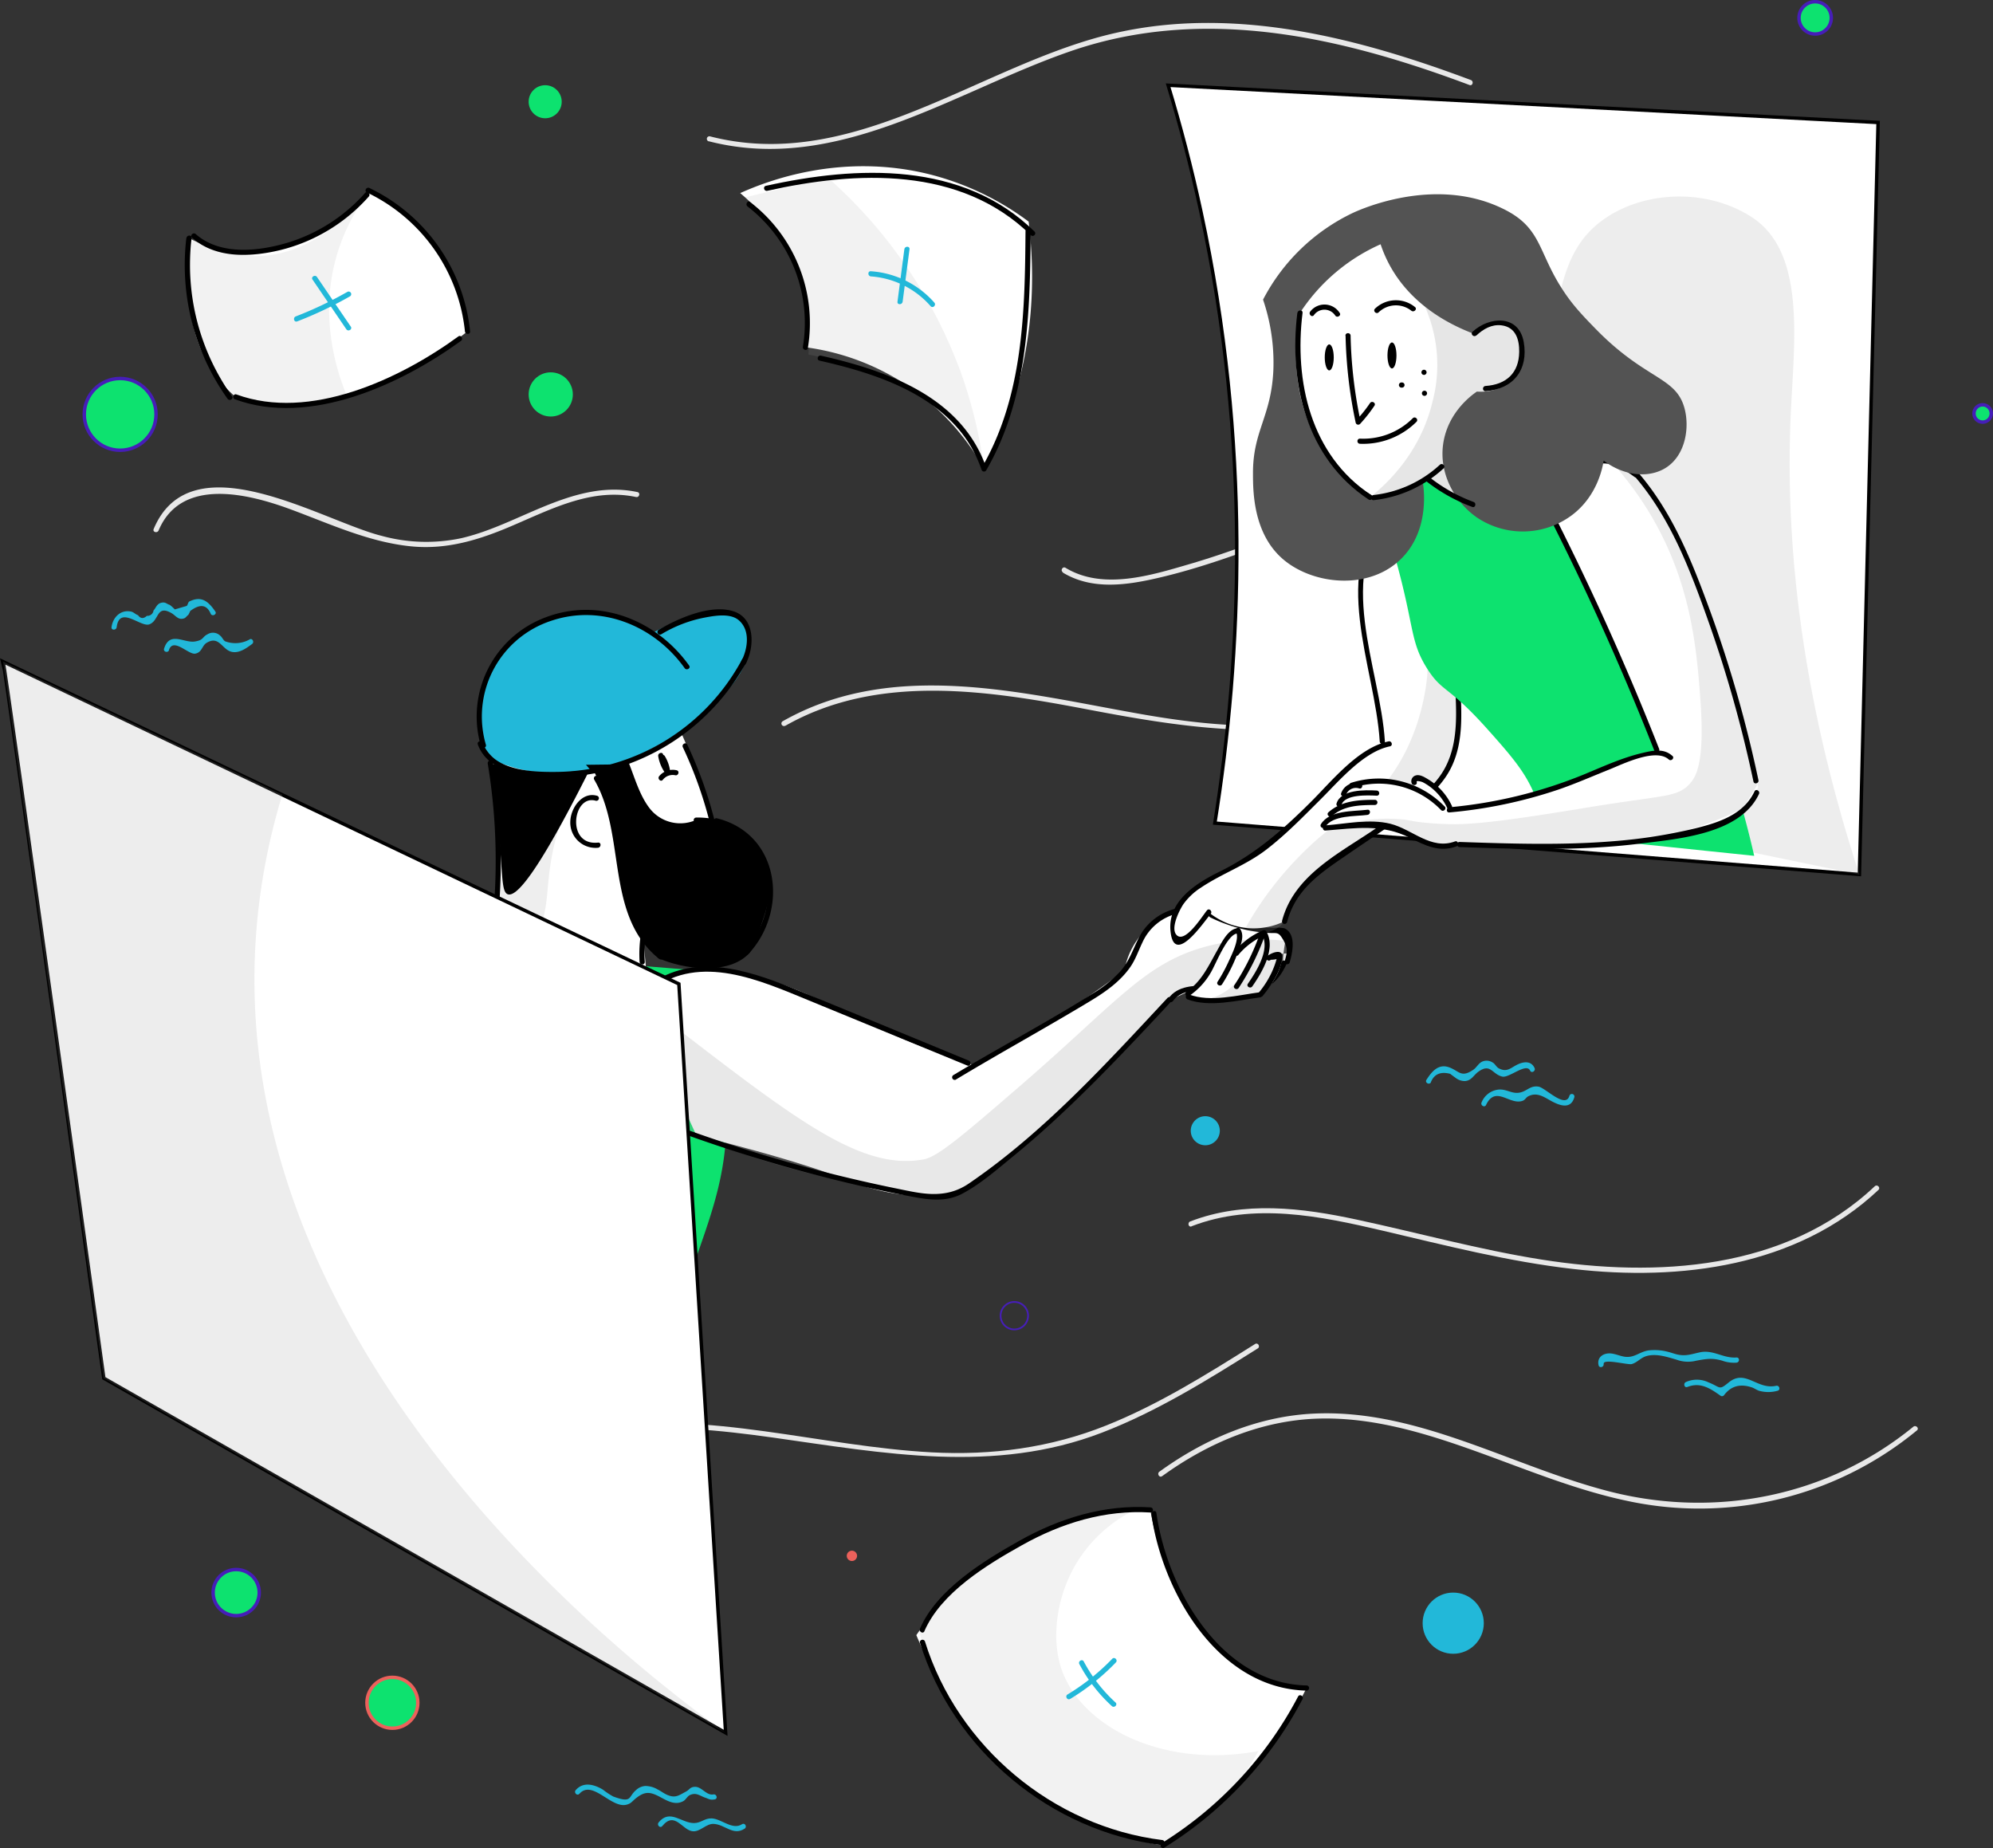 <?xml version="1.0" encoding="utf-8"?>
<svg viewBox="0 0 579.9 537.7" xmlns="http://www.w3.org/2000/svg">
  <rect x="0" y="0" width="579.9" height="537.7" fill="#333333" stroke="none"/>
  <title>team building</title>
  <g id="background">
    <g id="details">
      <path d="M55,187.18c6.57-15.68,26.2-10.67,38.38-6.18,11.42,4.22,22.75,9.53,35,10.77,10.66,1.09,20.33-2,30-6.19,11.29-4.84,22.93-10.84,35.55-8.15.94.2,1.35-1.24.4-1.44-11.16-2.38-21.56,1.7-31.66,6.1-6.36,2.77-12.73,5.72-19.52,7.3a49,49,0,0,1-23.16-.64c-17.32-4.29-55.41-28.25-66.42-2-.38.89,1.08,1.28,1.44.4Z" transform="translate(-8.86 -32.82)" style="fill:#e8e8e8"/>
      <path d="M142.39,469.86c20.88-26.25,61.84-22.94,91.33-18.78,32.27,4.55,64.35,10.67,95.79-1.43,16.08-6.19,30.78-15.37,45.32-24.5.81-.51.06-1.81-.76-1.3-13.93,8.75-28,17.58-43.32,23.71-16.28,6.51-33.28,8.75-50.75,7.83-32.51-1.73-64.76-12.22-97.48-7.24-15.33,2.33-31.26,8.17-41.19,20.65-.6.75.45,1.82,1.06,1.06Z" transform="translate(-8.86 -32.82)" style="fill:#e8e8e8"/>
      <path d="M347,462.32c13.21-9.57,28.6-16.16,45.07-16.74,16-.55,31.46,4.19,46.33,9.53,14.49,5.21,28.81,11.21,43.93,14.4A99.55,99.55,0,0,0,566.63,449c.75-.61-.32-1.67-1.06-1.06C540.72,468.25,508,474.7,477,466.72c-28.47-7.35-55.58-24-85.8-22.61-16.42.76-31.8,7.35-45,16.91-.77.56,0,1.86.76,1.3Z" transform="translate(-8.86 -32.82)" style="fill:#e8e8e8"/>
      <path d="M355.54,389.62c18.11-7,37.43-3,55.68,1.28s36.61,9,55.34,11.13c31.13,3.62,65.19-.68,88.87-23,.7-.67-.36-1.73-1.06-1.07-25.9,24.45-63.6,26.62-97,21.33-18.12-2.87-35.78-7.76-53.69-11.61-16-3.45-32.83-5.54-48.51.53-.89.34-.5,1.79.4,1.44Z" transform="translate(-8.86 -32.82)" style="fill:#e8e8e8"/>
      <path d="M237.35,244c27.14-15.42,59.25-10.25,88.38-4.69s57.88,9.85,86.64.07a119.92,119.92,0,0,0,38.66-22c.74-.62-.32-1.68-1.06-1.06a117.87,117.87,0,0,1-50.07,25C380,245.78,360,244,340.16,240.46c-33.94-6-71.49-16-103.56,2.21a.75.75,0,0,0,.75,1.3Z" transform="translate(-8.86 -32.82)" style="fill:#e8e8e8"/>
      <path d="M318.09,199.4c8.65,5.25,18.84,3.66,28.22,1.46,11.6-2.72,22.82-6.8,34-11,22.44-8.44,45.19-17.57,69.58-17a.75.75,0,0,0,0-1.5c-22.18-.56-43.12,6.87-63.59,14.59-10.36,3.91-20.71,7.9-31.35,11-11.26,3.3-25.22,7.65-36.06,1.07-.83-.5-1.58.8-.76,1.3Z" transform="translate(-8.86 -32.82)" style="fill:#e8e8e8"/>
      <path d="M215.09,73.92c37.63,9.66,71.38-14.53,105.36-26.23,38.83-13.37,78.75-4.1,116,9.87.91.34,1.3-1.11.4-1.45-34.89-13.08-73.14-22.74-110-12-36.47,10.59-71.51,38.63-111.37,28.39a.75.75,0,0,0-.4,1.45Z" transform="translate(-8.86 -32.82)" style="fill:#e8e8e8"/>
      <path d="M165.33,147.12a1.5,1.5,0,0,0,0-3,1.5,1.5,0,0,0,0,3Z" transform="translate(-8.86 -32.82)" style="fill:#461eb8"/>
      <path d="M425.18,347.73c.95-2.39,2.84-3.21,5.65-2.47.61.48,1.23.93,1.86,1.38a4.36,4.36,0,0,0,2.4.72c1.94-.13,2.51-1.69,3.9-2.7,3.6-2.63,4,.73,7,1.4,2,.46,7-4.15,8.09-1.73.4.87,1.69.11,1.29-.76-1-2.19-3.25-1.9-5.14-.94s-2.94,2.27-5.31,1c-.67-.37-1.06-1.31-1.77-1.68a3.18,3.18,0,0,0-2.52-.42c-1.45.34-1.94,1.71-3,2.48-3.62,2.51-4.13.46-7.07-.63-3.13-1.16-5.09,1.17-6.65,3.62-.52.82.78,1.57,1.3.76Z" transform="translate(-8.86 -32.82)" style="fill: rgb(34, 184, 217);"/>
      <path d="M441.25,354.32c2.81-5.85,6.85.14,10.62-1.21.77-.27,1-.94,1.56-1.26,2.52-1.38,4.56.07,6.63,1.22,2.43,1.35,5.87,2.76,6.9-1.07a.75.75,0,0,0-1.44-.4c-1.09,4-7-2.3-9-2.62-2.42-.39-3.32,1.33-5.49,1.74-2.4.46-4-1.29-6.58-.82a6,6,0,0,0-4.49,3.66c-.42.86.87,1.63,1.29.76Z" transform="translate(-8.86 -32.82)" style="fill: rgb(34, 184, 217);"/>
      <path d="M42.81,215.28c.84-6.41,7,.12,9.49-.8,2.93-1.07,2-5.75,6.38-3.32,1.32.73,2,2.17,3.75,1.57.5-.17.81-.75,1.22-1a10,10,0,0,0,.56-1.14c2.88-2.17,4.89-1.86,6,.9.54.8,1.84,0,1.3-.75-2.08-3.05-4.07-4.6-7.52-2.94-.45.22-.48,1.12-.84,1.33l-3.43,1a11.54,11.54,0,0,0-1.47-1.32c-1-.3-1.22-.88-2.39-.63-1.38.29-1.54,1.39-2.33,2.27A1.79,1.79,0,0,1,51.6,212q-1.49,1.35-2.58-.18c-.94-.35-1.3-1-2.31-1.11-3-.44-5.05,1.91-5.4,4.59-.12.95,1.38.95,1.5,0Z" transform="translate(-8.86 -32.82)" style="fill: rgb(34, 184, 217);"/>
      <path d="M58,222c1.24-3.85,5.65,1.34,7.65,1s1.94-2.29,3.31-3.13c3.77-2.31,4.49,2.17,7.55,2.65,2.12.33,4.13-1.17,5.7-2.33.77-.57,0-1.87-.76-1.3a8.49,8.49,0,0,1-7.08.52c-.55-.31-.89-1.23-1.42-1.62a3,3,0,0,0-3.61-.48c-1.82.91-1.06,1.7-3.74,2.15-3.15.54-7.37-3.13-9,2.1-.29.92,1.15,1.32,1.45.4Z" transform="translate(-8.86 -32.82)" style="fill: rgb(34, 184, 217);"/>
      <path d="M177.42,554.77c3.71-4.27,9.13,4.1,13.57,3.17,1.49-.31,1.76-1,2.84-1.85,2.86-2.32,4.41-1.89,7.53-.2,2,1.08,4.07,2.17,6.28,1,.74-.38,1.23-1.44,1.91-1.76,1.87-.9,2.9.17,4.4.69,1.21.41,1.51.79,2.87.54,1-.18.55-1.63-.4-1.45-2.07.39-3.4-2.37-5.48-2.2-1.38.11-1.4.8-2.45,1.36-2.08,1.1-3.08,2-5.42,1-1-.4-1.9-1.14-2.87-1.61a7.12,7.12,0,0,0-3.64-1,4.43,4.43,0,0,0-2.72,1.27c-2.23,1.92-1,3.83-6.55,1.79a21.21,21.21,0,0,1-3-2c-2.6-1.55-5.72-2.37-7.91.14-.63.73.42,1.8,1.06,1.06Z" transform="translate(-8.86 -32.82)" style="fill: rgb(34, 184, 217);"/>
      <path d="M201.55,564.13c3.69-4.52,5.82,1.27,8.92,1.51,2.16.17,3.9-2.28,6.07-2.15,3.36.2,5.63,3.57,9,1.38.8-.52.05-1.82-.76-1.29-2.8,1.82-6-1.57-8.82-1.69-2.1-.09-3.13,1.37-5.18,1.36-3.67,0-7-4.22-10.29-.18-.6.75.45,1.81,1.06,1.06Z" transform="translate(-8.86 -32.82)" style="fill: rgb(34, 184, 217);"/>
      <circle cx="34.96" cy="120.56" r="10.44" style="stroke: rgb(70, 30, 184); stroke-miterlimit: 10; fill: rgb(13, 226, 111);"/>
      <circle cx="295.14" cy="382.81" r="4" style="fill:none;stroke:#461eb8;stroke-miterlimit:10;stroke-width:0.5px"/>
      <circle cx="68.72" cy="463.37" r="6.71" style="stroke: rgb(70, 30, 184); stroke-miterlimit: 10; fill: rgb(13, 226, 111);"/>
      <circle cx="528.15" cy="5.2" r="4.7" style="stroke: rgb(70, 30, 184); stroke-miterlimit: 10; fill: rgb(13, 226, 111);"/>
      <circle cx="576.88" cy="120.3" r="2.52" style="stroke: rgb(70, 30, 184); stroke-miterlimit: 10; fill: rgb(13, 226, 111);"/>
      <circle cx="160.25" cy="114.76" r="6.43" style="fill: rgb(13, 226, 111);"/>
      <circle cx="158.63" cy="29.6" r="4.81" style="fill: rgb(13, 226, 111);"/>
      <circle cx="422.84" cy="472.27" r="8.9" style="fill: rgb(34, 184, 217);"/>
      <circle cx="350.7" cy="328.99" r="4.23" style="fill: rgb(34, 184, 217);"/>
      <circle cx="114.17" cy="495.43" r="7.4" style="stroke: rgb(236, 97, 91); stroke-miterlimit: 10; fill: rgb(13, 226, 111);"/>
      <path d="M256.74,487a1.5,1.5,0,0,0,0-3,1.5,1.5,0,0,0,0,3Z" transform="translate(-8.86 -32.82)" style="fill:#ec615b"/>
      <path d="M475.5,429.7c-.4-1.73,7.07.32,8.16,0,1.78-.53,2.55-1.92,4.55-2.4,2.84-.67,5.77.35,8.46,1.12a9.66,9.66,0,0,0,5.7.31c3-.56,4.74-.86,7.65,0a10,10,0,0,0,4.08.56c1-.07,1-1.57,0-1.5-3.84.28-6.71-2.32-10.57-1.52-2.38.5-4,1.18-6.46.68-1-.2-2-.61-3-.84a15.16,15.16,0,0,0-5.57-.38c-2.57.41-4,2.11-6.61,1.87-1.63-.14-3.32-1.1-5-1-2.07.14-3.34,1.5-2.89,3.45.21.94,1.66.54,1.45-.4Z" transform="translate(-8.86 -32.82)" style="fill: rgb(34, 184, 217);"/>
      <path d="M499.82,436.38c3.85-1.56,6.79.5,9.73,2.58a.77.77,0,0,0,1-.27c2.15-2.81,4.91-3.23,8-2.22.75.25,1.38.74,2.14,1a9.93,9.93,0,0,0,5.38,0c.94-.21.55-1.66-.4-1.45-5.58,1.25-8.93-5-13.85-.94-2.9,2.38-2.23,1.36-5.9-.08a7.75,7.75,0,0,0-6.49-.08c-.88.36-.49,1.81.4,1.44Z" transform="translate(-8.86 -32.82)" style="fill: rgb(34, 184, 217);"/>
    </g>
    <g id="papers">
      <path d="M63.83,102.09a71.66,71.66,0,0,0-.35,12.79c.41,6.79,1.06,17.29,7.92,26.84a37.89,37.89,0,0,0,6,6.59,56.69,56.69,0,0,0,15.81,2.32c11.91,0,20.73-3.82,29-7.52a104.62,104.62,0,0,0,22.67-13.89,44.71,44.71,0,0,0-1.37-7.9c-4.93-18.54-20.49-29-27.54-33.16a50.63,50.63,0,0,1-10.18,9.57c-3.85,2.73-11.79,8.35-23.15,8.73A38.27,38.27,0,0,1,63.83,102.09Z" transform="translate(-8.86 -32.82)" style="fill:#fff"/>
      <path d="M224.24,89a62,62,0,0,1,7.9,8,49.15,49.15,0,0,1,9.56,16.25,43.36,43.36,0,0,1,1.5,20.6,69.88,69.88,0,0,1,52,35.38,113.28,113.28,0,0,0,6.11-13.1c8.9-22.8,8.65-44.19,6.85-58.83a81.3,81.3,0,0,0-28.47-13.67C253.61,77,231.85,85.58,224.24,89Z" transform="translate(-8.86 -32.82)" style="fill:#fff"/>
      <path d="M275.48,508.56c1,2.45,2.56,5.82,4.57,9.74,2.81,5.49,7.12,13.89,13.39,21.55C304.72,553.6,318.31,560,324,562.63a92.06,92.06,0,0,0,23.23,7.12,111.94,111.94,0,0,0,16.51-12.41A114.42,114.42,0,0,0,389,524a38.29,38.29,0,0,1-12.51-2.73c-8.9-3.61-13.94-9.67-17.57-14.13-10.26-12.62-13.9-26.66-15.34-35a84.39,84.39,0,0,0-68.12,36.46Z" transform="translate(-8.86 -32.82)" style="fill:#fff"/>
      <path d="M339.31,472A40.93,40.93,0,0,0,321,489.53c-4.69,8.89-6.19,19.89-3.41,28.51,5.54,17.13,29.5,29.44,57.46,24.26a70.12,70.12,0,0,1-27.8,27.45A94.94,94.94,0,0,1,329,564.64a92.56,92.56,0,0,1-31.38-20.25,86.1,86.1,0,0,1-21.36-37,87.52,87.52,0,0,1,32.27-27.09A86.61,86.61,0,0,1,339.31,472Z" transform="translate(-8.86 -32.82)" style="fill:#9e9e9e;opacity:0.14"/>
      <path d="M115.64,89.44a56.52,56.52,0,0,0-8.21,15.8c-6.34,19.21-.28,36.34,2.22,42.4a51,51,0,0,1-32.21.67,50.12,50.12,0,0,1-12.15-46.86A32.21,32.21,0,0,0,78.89,107C99.3,110.07,114.62,90.76,115.64,89.44Z" transform="translate(-8.86 -32.82)" style="fill:#9e9e9e;opacity:0.14"/>
      <path d="M225.65,90.24A49.37,49.37,0,0,1,238.56,106a50.63,50.63,0,0,1,5,15.61,56.37,56.37,0,0,1,.51,14.37,111.79,111.79,0,0,1,16,4.27c9.21,3.21,17.22,6,24.47,13a45.65,45.65,0,0,1,10.66,16.05,134.12,134.12,0,0,0-7-28.76,139.92,139.92,0,0,0-38.5-56.06Z" transform="translate(-8.86 -32.82)" style="fill:#9e9e9e;opacity:0.14"/>
      <path d="M63.08,102.09a67,67,0,0,0,12,46.77c.56.78,1.86,0,1.3-.75a65.75,65.75,0,0,1-11.77-46c.11-1-1.39-1-1.5,0Z" transform="translate(-8.86 -32.82)"/>
      <path d="M64.76,102c6.91,6.15,17.09,5.62,25.58,3.6A50.48,50.48,0,0,0,116.17,90c.64-.72-.42-1.78-1.06-1.06A49.25,49.25,0,0,1,93,103.29c-8.54,2.64-20,4-27.19-2.37-.72-.64-1.78.41-1.06,1.06Z" transform="translate(-8.86 -32.82)"/>
      <path d="M77.24,149c21.7,8,48.33-4.34,65.75-17,.78-.56,0-1.87-.75-1.3C125.1,143.18,99,155.4,77.64,147.58c-.91-.33-1.3,1.12-.4,1.45Z" transform="translate(-8.86 -32.82)"/>
      <path d="M115.6,88.81a50.55,50.55,0,0,1,28.54,40.41c.09,1,1.59,1,1.5,0a52.08,52.08,0,0,0-29.28-41.7c-.87-.42-1.63.87-.76,1.29Z" transform="translate(-8.86 -32.82)"/>
      <path d="M277.83,507.4c4.89-11.21,18.12-19.27,28.39-25,11.48-6.44,24.14-10.34,37.38-9.51,1,.06,1-1.44,0-1.5-13.48-.85-26.45,3.16-38.13,9.72-10.43,5.85-24,14.19-28.93,25.57-.39.88.91,1.64,1.29.76Z" transform="translate(-8.86 -32.82)"/>
      <path d="M343.88,473.43c3.21,22.67,19.41,50.69,45.14,51.28a.75.75,0,0,0,0-1.5C364,522.63,348.44,495,345.33,473c-.14-.95-1.58-.55-1.45.4Z" transform="translate(-8.86 -32.82)"/>
      <path d="M276.55,510.83c9.74,31.29,38,54.84,70.51,58.86.95.12.94-1.38,0-1.5C315.23,564.25,287.52,541,278,510.43c-.29-.92-1.74-.53-1.45.4Z" transform="translate(-8.86 -32.82)"/>
      <path d="M347.64,570.4a112.2,112.2,0,0,0,40.21-43.21c.45-.86-.84-1.62-1.29-.76a110.76,110.76,0,0,1-39.68,42.67c-.81.51-.06,1.81.76,1.3Z" transform="translate(-8.86 -32.82)"/>
      <path d="M226.38,92.9a42.83,42.83,0,0,1,16.1,40.8c-.16.94,1.29,1.35,1.44.4a44.4,44.4,0,0,0-16.78-42.49c-.77-.59-1.52.71-.76,1.29Z" transform="translate(-8.86 -32.82)"/>
      <path d="M232.1,88.34c26-5.81,56.22-7.2,76.71,12.91.69.68,1.75-.38,1.06-1.06C289,79.7,258.26,81,231.7,86.89c-.94.21-.54,1.66.4,1.45Z" transform="translate(-8.86 -32.82)"/>
      <path d="M247.32,137.75c18.9,4.26,40.25,11.6,47.13,31.73a.76.76,0,0,0,1.37.18c12.21-21.07,12.76-45.84,12.93-69.53a.75.75,0,0,0-1.5,0c-.17,23.43-.65,47.94-12.73,68.77l1.37.18c-7.06-20.68-28.7-28.39-48.17-32.78-.94-.21-1.34,1.24-.4,1.45Z" transform="translate(-8.86 -32.82)"/>
      <path d="M320.27,527.12a65.22,65.22,0,0,0,13.27-10.6c.67-.7-.39-1.76-1.06-1.06a63.84,63.84,0,0,1-13,10.37c-.83.5-.07,1.8.75,1.29Z" transform="translate(-8.86 -32.82)" style="fill: rgb(34, 184, 217);"/>
      <path d="M322.92,517a45,45,0,0,0,9.46,12.22c.71.65,1.78-.41,1.06-1.06a44,44,0,0,1-9.23-11.91c-.45-.86-1.74-.1-1.29.75Z" transform="translate(-8.86 -32.82)" style="fill: rgb(34, 184, 217);"/>
      <path d="M262.27,113.24a25.51,25.51,0,0,1,17.39,8.68c.64.72,1.7-.34,1.06-1.06a27.07,27.07,0,0,0-18.45-9.12c-1-.08-.95,1.42,0,1.5Z" transform="translate(-8.86 -32.82)" style="fill: rgb(34, 184, 217);"/>
      <path d="M272,105.32l-2,15.28c-.13,1,1.38.94,1.5,0l2-15.28c.12-.95-1.38-.94-1.5,0Z" transform="translate(-8.86 -32.82)" style="fill: rgb(34, 184, 217);"/>
      <path d="M95.35,126.33a114.32,114.32,0,0,0,15.33-7.28.75.75,0,0,0-.76-1.3,110.77,110.77,0,0,1-15,7.13c-.89.35-.51,1.8.39,1.45Z" transform="translate(-8.86 -32.82)" style="fill: rgb(34, 184, 217);"/>
      <path d="M99.79,114.16l9.85,14.47c.54.79,1.84,0,1.3-.76l-9.86-14.47c-.54-.79-1.84,0-1.29.76Z" transform="translate(-8.86 -32.82)" style="fill: rgb(34, 184, 217);"/>
    </g>
  </g>
  <g id="guy">
    <g id="torso">
      <path d="M148.23,310.1a233.45,233.45,0,0,0-24.31,43.46A239.25,239.25,0,0,0,105.23,454a68.37,68.37,0,0,0,28,21c30,11.89,57.78-3.11,62-5.48A289,289,0,0,1,200,438.65c8.15-39.19,19.35-52.06,20.22-77.61.36-10.72-1-26.47-9.84-46Z" transform="translate(-8.86 -32.82)" style="fill: rgb(13, 226, 111);"/>
    </g>
    <g id="head">
      <path d="M149.52,249.71a29,29,0,0,1-1.32-9.66A30.44,30.44,0,0,1,152.33,226c6.91-11.65,19.87-14.22,21.63-14.54A33.81,33.81,0,0,1,198.74,217a41.57,41.57,0,0,1,13.7-4.94c5.05-.85,9.53-1.6,12.22,1,3.06,3,2,8.5,1.64,10.25-.7,3.54-2.57,7.88-10.83,15.42-7,6.43-13.53,12.35-24.46,16.08-4.39,1.5-10.3,2-22.11,3.12-4.53.41-8.13.6-12-1.28A18.11,18.11,0,0,1,149.52,249.71Z" transform="translate(-8.86 -32.82)" style="fill: rgb(34, 184, 217);"/>
      <path d="M179.35,255.34a28,28,0,0,1,4.77,7.09c2.12,4.58,1.89,7.75,2.63,13.25A96.94,96.94,0,0,0,192,297.6c2.14,5.52,3.26,8.33,6,10.86,5.59,5.09,12.89,5.16,15.23,5.19,3.27,0,7.61.07,11.51-2.81,3.61-2.68,4.8-6.37,6.25-10.87s2.89-9,1.23-14.58A20.27,20.27,0,0,0,225,275.26a22.32,22.32,0,0,0-11.5-4.53q-7.19-4.44-14.62-9.45-4.5-3-8.77-6.07Z" transform="translate(-8.86 -32.82)"/>
      <path d="M151.54,253.6c.21,1.58.51,3.91.8,6.72.86,8.23,2.19,20.89,1.14,35.27a143.82,143.82,0,0,1-6.08,31.92,41.7,41.7,0,0,0,49.8-8.94L196,305.45A48.92,48.92,0,0,1,192,297.6c-3.7-9.44-2.6-15.33-4.67-24.81a63.37,63.37,0,0,0-5.75-15.73,49.21,49.21,0,0,1-30.08-3.46Z" transform="translate(-8.86 -32.82)" style="fill:#fff"/>
      <path d="M191.24,254.47a42.61,42.61,0,0,0,2.72,7.62c2.15,4.61,3.57,7.65,6.66,9.43,4.58,2.65,10,.89,11.68.27h3.77q-1-4-2.35-8.17a164.87,164.87,0,0,0-6.63-17.54Z" transform="translate(-8.86 -32.82)" style="fill:#fff"/>
      <path d="M177.46,259.82a77.61,77.61,0,0,0-6,14c-3.29,10.5-2.88,17.21-3.9,23.18-1.28,7.5-5.51,18-19.25,29.72a171.59,171.59,0,0,0,4.14-21.17,173.54,173.54,0,0,0,1.42-19.48,175.41,175.41,0,0,0-.78-19.69Z" transform="translate(-8.86 -32.82)" style="fill:#9e9e9e;opacity:0.17"/>
      <path d="M151.5,254.84c.31,2,.75,4.85,1.21,8.33,2.8,21.38,1.54,29,3.9,29.84s8.28-5.32,23.54-35.68a64.14,64.14,0,0,1-28.65-2.49Z" transform="translate(-8.86 -32.82)"/>
      <path d="M207.54,250.22A121,121,0,0,1,215.35,272l.92-.93a25,25,0,0,0-4.82-.38.75.75,0,0,0,0,1.5,15.63,15.63,0,0,1,4.42.33.76.76,0,0,0,.92-.92,122.83,122.83,0,0,0-7.95-22.12c-.41-.88-1.71-.12-1.3.75Z" transform="translate(-8.86 -32.82)"/>
      <path d="M190.29,255c2.17,5.37,3.89,12.67,8.73,16.34a13,13,0,0,0,13.66,1.09c.87-.42.11-1.72-.75-1.3a11.28,11.28,0,0,1-14.11-3.21c-2.91-3.81-4.3-8.91-6.08-13.32-.36-.88-1.81-.5-1.45.4Z" transform="translate(-8.86 -32.82)"/>
      <path d="M217.1,272.36c17.23,4.34,19.49,25.07,8.53,36.91-.66.7.4,1.77,1.06,1.06,11.72-12.66,9.13-34.8-9.19-39.42a.75.75,0,0,0-.4,1.45Z" transform="translate(-8.86 -32.82)"/>
      <path d="M181.74,259.63c9.47,16.13,3,39.46,18.91,52.18.74.6,1.81-.45,1.06-1.06-15.63-12.53-9.29-35.9-18.68-51.88a.75.75,0,0,0-1.29.76Z" transform="translate(-8.86 -32.82)"/>
      <path d="M150.78,255a173.39,173.39,0,0,1-3.18,71.52.75.75,0,0,0,1.45.4,175.14,175.14,0,0,0,3.17-72.31c-.16-.95-1.6-.55-1.44.39Z" transform="translate(-8.86 -32.82)"/>
      <path d="M147.86,249.37c2.21,6,8.22,8.16,14.1,9a62.65,62.65,0,0,0,25.94-2,64.27,64.27,0,0,0,38.17-30.95c.47-.84-.82-1.6-1.29-.75a61.94,61.94,0,0,1-54,32.74c-7.24.08-18.44-.32-21.44-8.41-.33-.89-1.78-.51-1.44.4Z" transform="translate(-8.86 -32.82)"/>
      <path d="M150.24,249.51a29.31,29.31,0,0,1,19.14-36.11c14.62-4.87,30,1.61,38.7,13.83.56.78,1.86,0,1.3-.76-9.42-13.22-26.24-20-41.84-14a30.78,30.78,0,0,0-18.75,37.44c.28.92,1.73.53,1.45-.4Z" transform="translate(-8.86 -32.82)"/>
      <path d="M201.25,217.38a38.42,38.42,0,0,1,12.64-4.87c2.89-.54,7.51-1.39,10,.83,3.41,3,2.48,8.46.64,11.92-.46.85.83,1.61,1.29.75,2.53-4.73,2.92-13.09-3.34-15.26-6.67-2.31-16.39,2-22,5.34a.75.75,0,0,0,.76,1.29Z" transform="translate(-8.86 -32.82)"/>
      <path d="M201,253.58a9.28,9.28,0,0,1,1.38,3.88l1.4-.38a10.56,10.56,0,0,1-1.95-4.64c-.16-1-1.6-.55-1.45.39a11.6,11.6,0,0,0,2.1,5c.38.52,1.5.45,1.4-.38a11.24,11.24,0,0,0-1.58-4.64c-.51-.82-1.81-.07-1.3.76Z" transform="translate(-8.86 -32.82)"/>
      <path d="M182.64,264.37c-4.39-1.32-7.72,3.52-7.84,7.45a7.35,7.35,0,0,0,8.06,7.66c.95-.11,1-1.61,0-1.5-9.39,1-7.34-14.19-.62-12.17a.75.75,0,0,0,.4-1.44Z" transform="translate(-8.86 -32.82)"/>
      <path d="M200.56,311.65c7.13,3.18,20.48,5.06,26.44-1.63.64-.72-.42-1.78-1.07-1.06-5.46,6.14-18.14,4.28-24.61,1.4-.87-.39-1.64.9-.76,1.29Z" transform="translate(-8.86 -32.82)"/>
      <path d="M201.72,259.71a3.63,3.63,0,0,1,3.62-1.33c.94.2,1.34-1.24.4-1.45a5.11,5.11,0,0,0-5.08,1.72c-.6.74.45,1.81,1.06,1.06Z" transform="translate(-8.86 -32.82)"/>
      <path d="M195.25,305.25a36.82,36.82,0,0,0-.29,7.42c.06,1,1.56,1,1.5,0a35,35,0,0,1,.23-7c.13-.94-1.31-1.35-1.44-.4Z" transform="translate(-8.86 -32.82)"/>
    </g>
    <g id="hand">
      <path d="M193.53,324.09a29,29,0,0,1,10.29-7.31c6.61-2.74,13.07-2.36,20.47-.87,13.87,2.8,23.4,8,30.89,11.69a279.8,279.8,0,0,0,37.24,15.2c7.87-4.14,16.22-8.94,24.86-14.52,6.77-4.37,13-8.77,18.75-13.09a21.76,21.76,0,0,1,20.16-18,59.18,59.18,0,0,0,27.12,6.92c-1,5.23-1.42,8.73-.82,8.9s1.8-1.75,1.41-2.43c-.83-1.47-10.26,1.73-34.43,13.14-9.8,10.55-18.38,19.18-25,25.66-12.09,11.8-18.12,17.35-26,23-4.85,3.49-9.09,6.13-12.1,7.92a58.15,58.15,0,0,1-8.11.54,62.51,62.51,0,0,1-23.34-4.85c-9.29-3.58-22.78-7.72-43.44-12.84Z" transform="translate(-8.86 -32.82)" style="fill:#fff"/>
      <path d="M192,320.92c3.28,2.73,8.35,6.88,14.67,11.74,35.16,27.06,53.37,40.72,71,37.48,4.08-.75,11.74-7.35,27.05-20.54,29-25,37-36.51,55.07-41.39a62.42,62.42,0,0,1,23.05-1.64c1.37,3.18,1,5.05.48,6.12-2.79,6-15.89,1.51-28.85,8.07C352,322,350.83,323,341.78,331.91,325,348.34,320.11,353.71,314.47,359a174.49,174.49,0,0,1-28.25,21.49c-7-.39-14.39-1.13-22.18-2.34a229.57,229.57,0,0,1-54.75-15.69Z" transform="translate(-8.86 -32.82)" style="fill:#9e9e9e;opacity:0.24"/>
      <path d="M198.63,320.65c14.05-10.43,31.31-2.62,45.49,3.21l46.23,19c.89.36,1.28-1.09.4-1.45-17.21-7.08-34.4-14.23-51.65-21.23-13.12-5.33-28.68-10.15-41.23-.83-.76.57,0,1.87.76,1.29Z" transform="translate(-8.86 -32.82)"/>
      <path d="M287,346.92c12.94-7.8,26.22-15.06,39.15-22.87,4.34-2.62,8.65-5.64,11.58-9.86,1.55-2.22,2.36-4.73,3.53-7.14a14.94,14.94,0,0,1,9.8-8.33.75.75,0,0,0-.39-1.44,16.27,16.27,0,0,0-10.42,8.34c-1.82,3.54-2.81,6.94-5.53,9.95a37.27,37.27,0,0,1-8,6.39c-13.21,8.3-27.08,15.61-40.45,23.66a.75.75,0,0,0,.76,1.3Z" transform="translate(-8.86 -32.82)"/>
      <path d="M209.1,363.19a441.75,441.75,0,0,0,43.34,13.05q10.53,2.6,21.19,4.64c5.18,1,10.32,1.82,15.18-.73,5.36-2.82,10.24-7.14,14.91-10.95,5.53-4.52,10.86-9.28,16-14.19,10.38-9.85,20.15-20.32,29.92-30.78.65-.71-.41-1.77-1.07-1.06-17.88,19.16-36,39.13-57.8,54-6.93,4.71-13.74,2.94-21.4,1.38q-10.17-2.08-20.23-4.64c-13.41-3.41-26.64-7.49-39.68-12.14-.91-.32-1.3,1.12-.39,1.45Z" transform="translate(-8.86 -32.82)"/>
      <path d="M361,299.74a46.31,46.31,0,0,0,12.09,3.95,44.46,44.46,0,0,0,4.88.57c2.49.15,2.83-.47,4.3,2.08,1.36,2.38,1.15,3.59.39,6.15a.75.75,0,0,0,1.44.4c.89-3,2-8.44-1.58-10a11.19,11.19,0,0,0-3-.1,47.28,47.28,0,0,1-6.05-.58,45.42,45.42,0,0,1-11.74-3.8c-.87-.41-1.63.88-.75,1.29Z" transform="translate(-8.86 -32.82)"/>
      <path d="M350.11,324.13c4.29-6,16.67-1.73,22.87-2.64,5.18-.76,8-3.44,10.16-8.06.41-.87-.88-1.63-1.29-.75-4.31,9.16-12.7,7.38-21.23,7-4.26-.17-9.12-.12-11.8,3.66-.56.79.74,1.54,1.29.75Z" transform="translate(-8.86 -32.82)"/>
    </g>
    <g id="window">
      <path d="M9.78,225.34c.61,1.58,29.29,208.47,29.29,208.47L220,537q-6.81-108.94-13.61-217.9Z" transform="translate(-8.86 -32.82)" style="fill:#fff;stroke:#000;stroke-miterlimit:10"/>
      <path d="M91,264.06a184.8,184.8,0,0,0-7.87,44.48C76.83,430.76,196.91,520.36,220,537l-181-103.2Q24.43,329.58,9.78,225.34Z" transform="translate(-8.86 -32.82)" style="fill:#9e9e9e;opacity:0.18"/>
    </g>
  </g>
  <g id="girl">
    <g id="window-2" data-name="window">
      <path d="M348.75,57.62c3.53,11.62,6.75,23.86,9.52,36.69,14.62,67.75,11.89,129.15,4.07,178l187.55,14.94,5.43-218.79Z" transform="translate(-8.86 -32.82)" style="fill:#fff;stroke:#000;stroke-miterlimit:10"/>
      <path d="M457.6,171.46a153.65,153.65,0,0,1,1.76-35.37c3.24-19.38,5.09-30.48,14.44-38.16,11.53-9.47,31-10.91,44.86-1.87,16,10.47,12.09,37.14,11.22,57.95-1.34,31.73,1.47,76.53,20,133.27L505,278c-.6-2.08-1.22-4.15-1.87-6.23A440.64,440.64,0,0,0,457.6,171.46Z" transform="translate(-8.86 -32.82)" style="fill:#9e9e9e;opacity:0.18"/>
    </g>
    <g id="hand_right" data-name="hand right">
      <path d="M417.06,176c-.86,1.09-2.08,2.68-3.44,4.67-1,1.42-5.26,7.7-7.31,13.22-2.11,5.68-1.92,10.77-1.28,17.58a291.88,291.88,0,0,0,6,37.13,184.85,184.85,0,0,0-14.71,12.64c-5.54,5.28-6.12,6.48-11.52,11.33-6.86,6.15-10.28,9.23-15.76,12.05-3.79,1.95-5.81,2.39-10.07,5.19-6.05,4-7.52,6.74-8.14,8.23-1.35,3.3-1.47,7.62,0,8.33s4.83-2.61,6.8-4.64a29.63,29.63,0,0,0,2.92-3.48A20.93,20.93,0,0,0,373,302.92a20.63,20.63,0,0,0,9.62-2.06,26.32,26.32,0,0,1,2.82-7c3.13-5.4,7.18-7.89,14.81-13,10.06-6.68,15.07-10.35,16.26-11.22,8.75-6.43,11.58-9.32,13.63-13.4,1.58-3.12,2.09-5.75,2.79-9.39a74.39,74.39,0,0,0,.67-19.14C432.54,217.11,427.37,198.37,417.06,176Z" transform="translate(-8.86 -32.82)" style="fill:#fff"/>
      <path d="M357.83,319.13a30.24,30.24,0,0,0,3.28-4.72c2.35-3.84,2.41-5.09,4.56-7.88,1.12-1.44,2.58-3.33,3.42-3,1.12.42.54,4.45.35,5.69.84-3.38,4.29-4.88,6.5-3.89,1.87.84,3,3.57,2.1,6.24,2.23-1,2.95-.52,3.19-.31,1.18,1.06-.46,4.66-1.53,6.44a13,13,0,0,1-3.94,4.31c-1.77,1.18-3.49,1.61-13.91,1.72-5.09.05-7,0-7.25-.83S355.77,321.47,357.83,319.13Z" transform="translate(-8.86 -32.82)" style="fill:#fff"/>
      <path d="M422.27,188c.3,4.15.71,10.31,1.09,17.78.71,13.88,1.07,20.82.73,24.12-.48,4.71-2.77,21.14-14.66,33.68-7,7.39-11.17,6.91-22.12,18A98.36,98.36,0,0,0,376.84,294a97,97,0,0,0-5.55,8.79,8.33,8.33,0,0,0,5.35,1.44,8.69,8.69,0,0,0,6-3.36,31.37,31.37,0,0,1,5.48-10.57c3.27-4.11,6.24-5.61,14.66-11.11,7.51-4.92,11.27-7.39,14.76-10.24,5.91-4.86,10.8-8.87,13.74-15.25,2.86-6.23,2.68-12.16,2.07-18.4C431.64,217.81,426.88,201,422.27,188Z" transform="translate(-8.86 -32.82)" style="fill:#9e9e9e;opacity:0.2"/>
      <path d="M359.75,323.7a17.34,17.34,0,0,0,6.33-2.85c7.45-5.45,7.89-15.71,9.86-15.54.66.06,1.45,1.29,2.1,6.24,1.69-.68,2.75-.78,3.19-.31q1.42,1.53-5.73,11Z" transform="translate(-8.86 -32.82)" style="fill:#9e9e9e;opacity:0.22"/>
      <path d="M413.09,180.1c-17.77,19-4.13,46.42-2.77,68.46.06,1,1.56,1,1.5,0-1.33-21.56-15-48.83,2.33-67.4.66-.7-.4-1.77-1.06-1.06Z" transform="translate(-8.86 -32.82)"/>
      <path d="M412.91,248.53c-8.77,1.8-16.51,11.5-22.55,17.53-8.13,8.11-16.22,15.25-26.6,20.35-6.74,3.31-15.2,8.54-14.32,17.32,1,10.23,9.4-2.25,11.69-5,.62-.74-.44-1.8-1.06-1.06-1.35,1.61-6.46,9.93-8.93,7.12-1.73-2,.91-7.17,2-8.83a18.49,18.49,0,0,1,5.14-4.87c6.17-4.14,13.14-6.52,19.09-11.11,5.67-4.37,10.66-9.52,15.72-14.56,5.4-5.37,12.5-13.88,20.2-15.45.95-.2.55-1.64-.4-1.45Z" transform="translate(-8.86 -32.82)"/>
      <path d="M432.37,234.51c.39,8.26.5,17.07-4.53,24.1-4.63,6.46-12,10.65-18.44,15.09-10.51,7.25-24,13.63-27.49,27a.75.75,0,0,0,1.45.4c2.37-9.18,9.19-13.92,16.61-19,6.76-4.67,13.7-9.16,20.28-14.09,4.65-3.48,9-7.48,11.33-12.89,2.81-6.44,2.61-13.67,2.29-20.53,0-1-1.55-1-1.5,0Z" transform="translate(-8.86 -32.82)"/>
      <path d="M354.86,322.59a20.63,20.63,0,0,0,6.27-6.74c1.41-2.28,4.81-11.26,7.77-11.43,1-.05,1-1.55,0-1.5-2.74.16-4.7,4.36-5.85,6.4-2.51,4.41-4.55,9.1-8.94,12-.81.53-.06,1.82.75,1.29Z" transform="translate(-8.86 -32.82)"/>
      <path d="M368.45,303.89c1.24,2-1.28,6.87-2.05,8.57a46.75,46.75,0,0,1-3.26,6c-.52.82.78,1.57,1.3.76a48.1,48.1,0,0,0,4.53-9.08c.78-2.14,2.13-4.85.77-7-.51-.82-1.81-.07-1.29.75Z" transform="translate(-8.86 -32.82)"/>
      <path d="M369.15,310.69a20.51,20.51,0,0,1,7.87-5.82l-1-.27c2.52,4.37-1.53,10.78-4.07,14.45-.55.79.75,1.54,1.3.75,2.88-4.15,6.95-11,4.07-16a.78.78,0,0,0-1-.27,21.29,21.29,0,0,0-8.17,6.06c-.62.73.43,1.8,1.06,1.06Z" transform="translate(-8.86 -32.82)"/>
      <path d="M375.22,305.11A69.18,69.18,0,0,1,368,319.5c-.54.8.76,1.56,1.29.75a70.72,70.72,0,0,0,7.42-14.74c.33-.91-1.11-1.3-1.44-.4Z" transform="translate(-8.86 -32.82)"/>
      <path d="M378.57,312.08c2-.08,2.64-.42,1.94-1-.12.5-.26,1-.4,1.47a25.4,25.4,0,0,1-1.31,3.36,27.07,27.07,0,0,1-3.57,5.59c-.61.74.45,1.8,1.06,1.06,2.42-2.95,5.26-7.15,5.67-11.08.3-2.85-3.18-1.48-4.45-.42-.75.62.32,1.68,1.06,1.06Z" transform="translate(-8.86 -32.82)"/>
      <path d="M354.4,323.6c6.34,2.39,14.62.27,21.1-.59.94-.12,1-1.63,0-1.5-6.34.84-14.53,3-20.7.64-.91-.34-1.3,1.11-.4,1.45Z" transform="translate(-8.86 -32.82)"/>
    </g>
    <g id="torso-2" data-name="torso">
      <path d="M409.23,177.67c1.47,4.05,3.75,10.62,6,18.89,5.19,18.84,3.92,23,8.95,30.89,4.4,6.9,6,4.69,17.42,17.46,7.16,8,11,12.52,13.72,19a47.37,47.37,0,0,1,3.12,11.59l60.84,6.33A288.65,288.65,0,0,0,488,201.92a285,285,0,0,0-23.4-34.47c-7.6-2.07-26.6-6-45.12,3.4A54.25,54.25,0,0,0,409.23,177.67Z" transform="translate(-8.86 -32.82)" style="fill: rgb(13, 226, 111);"/>
    </g>
    <g id="hand_left" data-name="hand left">
      <path d="M458.05,178.39a26.51,26.51,0,0,1,4.36-5.38c2.4-2.27,5.75-5.43,10.73-5.95,5.79-.6,10.21,2.75,11.76,3.92,3.17,2.41,4.76,5.14,6.78,8.83,7,12.86,9.15,18.31,9.15,18.31,4.43,11.26,6.65,16.9,10,27.66,2.91,9.35,6.35,21.53,9.57,36.08a16.92,16.92,0,0,1-4.09,6.64,17.74,17.74,0,0,1-8.09,4.36c-26.2,7-60.28,6.09-60.28,6.09-3.7-.1-9-.27-15.5-.6a15.12,15.12,0,0,1-6.33.44c-3.6-.54-4.87-2.17-8.62-3.78a28.1,28.1,0,0,0-11.2-2.2c-5.94.15-10.68,2.57-11.75.91a2.29,2.29,0,0,1-.29-1.33,3.36,3.36,0,0,1,1.75-2.34,11.4,11.4,0,0,1,1.07-1.53,11.12,11.12,0,0,1,1.53-1.54,10.87,10.87,0,0,1,.59-2,11.46,11.46,0,0,1,2.13-3.31c1.93-1.95,5.3-1.73,9.32-1.42a41.38,41.38,0,0,1,9.09,1.77c.17-1.9.64-3,1.42-3.3q2.63-1,9.92,10A115.41,115.41,0,0,0,447.7,266a126.11,126.11,0,0,0,17.95-5.79c6.54-2.67,8.41-4.09,14.28-5.9a71.2,71.2,0,0,1,11.22-2.48c-3.08-7.81-5.77-14.32-7.79-19.12-8.49-20.14-15.47-34.6-17.36-38.49C462.77,187.62,460,182.16,458.05,178.39Z" transform="translate(-8.86 -32.82)" style="fill:#fff"/>
      <path d="M477.45,166.85A98.75,98.75,0,0,1,486,177.69c14.69,21.57,16.48,42.82,17.65,59.17,1.3,18.12-1.44,22.09-3,23.86-3.5,3.95-6.82,3.4-25.74,6.38-11.62,1.84-32.16,5.49-42.58,5.53a91,91,0,0,1-10.13-.58c-2.53-.32-3.93-.7-5.14-.81a50.54,50.54,0,0,0-17.82,1.56,34.09,34.09,0,0,1,17.17,1.38,32.86,32.86,0,0,1,9.1,4.95l7.73-1.12c12.73.68,23.51.66,31.71.44,20.67-.54,28.5-2.37,32-3.3A97.85,97.85,0,0,0,516,268l4.08-6.65c-.43-1.95-1.11-5-2-8.63a371.48,371.48,0,0,0-16.72-53c-8-19.78-8.08-14.16-12.91-24.59A14.26,14.26,0,0,0,484.7,170,14.77,14.77,0,0,0,477.45,166.85Z" transform="translate(-8.86 -32.82)" style="fill:#9e9e9e;opacity:0.21"/>
      <path d="M457.4,178.77a789.88,789.88,0,0,1,32.77,72.34c.35.89,1.8.5,1.45-.4A795,795,0,0,0,458.7,178c-.45-.86-1.74-.11-1.3.75Z" transform="translate(-8.86 -32.82)"/>
      <path d="M495.44,252.73c-2.51-2.26-5.65-1.55-8.71-.83-6,1.42-11.57,4-17.24,6.35a135.92,135.92,0,0,1-38.91,9.45c-.95.09-1,1.59,0,1.5a136.77,136.77,0,0,0,31.64-6.62c5.09-1.74,10-3.92,15-5.91,4-1.62,13.43-6.26,17.19-2.88.72.65,1.78-.41,1.06-1.06Z" transform="translate(-8.86 -32.82)"/>
      <path d="M484.88,171.86c10.37,12.23,16.09,27.64,21.36,42.57a365.3,365.3,0,0,1,12.82,45.78c.2.94,1.65.55,1.45-.4a363.22,363.22,0,0,0-14.11-49.36c-5.12-14-10.71-28.15-20.46-39.65-.62-.73-1.68.33-1.06,1.06Z" transform="translate(-8.86 -32.82)"/>
      <path d="M433.56,279.28c17.47.59,35.05,1.17,52.45-1,11.08-1.39,29.19-2.73,34.66-14.45.4-.87-.89-1.64-1.3-.76-3.14,6.73-10.34,9.05-17.05,10.72a151.19,151.19,0,0,1-23.74,3.76c-15,1.25-30,.75-45,.24-1,0-1,1.47,0,1.5Z" transform="translate(-8.86 -32.82)"/>
      <path d="M432.23,277.63c-7,2.6-12.39-3.52-18.81-5.13-6-1.5-12.87,0-18.89.47-1,.08-1,1.58,0,1.5,8.75-.69,16.44-2,24.57,2.12,4.42,2.23,8.58,4.32,13.53,2.49.9-.34.51-1.79-.4-1.45Z" transform="translate(-8.86 -32.82)"/>
      <path d="M431.31,267.28a17.83,17.83,0,0,0-6.92-7.72c-1-.61-2.48-1.55-3.72-1.08a1.73,1.73,0,0,0-1.05,2.25c.32.9,1.77.51,1.45-.4-.2-.56,1.67,0,1.76.08a13.51,13.51,0,0,1,1.33.77,15.33,15.33,0,0,1,2.47,2A16.67,16.67,0,0,1,430,268c.42.87,1.71.11,1.3-.75Z" transform="translate(-8.86 -32.82)"/>
      <path d="M429.17,267.44A26.65,26.65,0,0,0,402,260.58c-.92.29-.52,1.74.4,1.45a25.1,25.1,0,0,1,25.75,6.47c.68.69,1.74-.37,1.06-1.06Z" transform="translate(-8.86 -32.82)"/>
      <path d="M394.49,273.39c2.12-3.44,8.75-3,12.26-3.47.95-.11,1-1.61,0-1.5-4.2.51-11,.06-13.55,4.21-.51.83.79,1.58,1.29.76Z" transform="translate(-8.86 -32.82)"/>
      <path d="M396.45,270.23c3.42-3.06,8.1-3.17,12.45-3.2a.75.75,0,0,0,0-1.5c-4.79,0-9.77.29-13.51,3.64-.72.65.34,1.7,1.06,1.06Z" transform="translate(-8.86 -32.82)"/>
      <path d="M399.2,267c.94-3.14,7.73-2.8,10.23-2.67,1,.05,1-1.45,0-1.5-3.36-.18-10.43-.37-11.68,3.77-.28.93,1.17,1.32,1.45.4Z" transform="translate(-8.86 -32.82)"/>
      <path d="M400.54,264a3.07,3.07,0,0,1,3.78-1.79c.92.3,1.32-1.15.4-1.44a4.57,4.57,0,0,0-5.62,2.83c-.34.91,1.11,1.3,1.44.4Z" transform="translate(-8.86 -32.82)"/>
      <path d="M464.91,171.6c3-1.78,6.08-3.67,9.61-3.92,4-.29,6.94,1.74,10,3.95.78.57,1.53-.73.75-1.3-3.08-2.22-6.25-4.33-10.2-4.23s-7.59,2.22-10.92,4.2c-.82.5-.07,1.8.76,1.3Z" transform="translate(-8.86 -32.82)"/>
    </g>
    <g id="head-2" data-name="head">
      <path d="M386.6,126.7a59.56,59.56,0,0,0-.23,16.29,47.68,47.68,0,0,0,6.22,18.7,46.31,46.31,0,0,0,16,15.9,37,37,0,0,0,5.25-.94,38.37,38.37,0,0,0,10.49-4.41,33.62,33.62,0,0,0,5.69,3.88,34.25,34.25,0,0,0,14.85,4,61.52,61.52,0,0,0,10.44-18c2.22-6,8.37-22.64.48-37.63-2.88-5.48-6.51-8.58-10.68-12.14-8.35-7.12-19.27-16.44-33-13.83-15.22,2.89-23.56,18.44-25,25.35C387,124.2,386.81,125.29,386.6,126.7Z" transform="translate(-8.86 -32.82)" style="fill:#fff"/>
      <path d="M411.57,106.52a41.76,41.76,0,0,1,14.09,43.21c-3.65,15.41-14.1,24.57-18.18,27.79,2.86-.64,5.92-1.45,9.15-2.49,2.76-.88,5.33-1.83,7.68-2.79a34,34,0,0,0,5.69,3.88,33.14,33.14,0,0,0,8.86,3.23A73.82,73.82,0,0,0,454,153c2.91-9.06,5.53-17.25,1.89-25.5-3.73-8.45-11.94-12.2-19.36-15.58A60.91,60.91,0,0,0,411.57,106.52Z" transform="translate(-8.86 -32.82)" style="fill:#9e9e9e;opacity:0.26"/>
      <path d="M387.09,123.89a54.32,54.32,0,0,1,23.48-20,38.51,38.51,0,0,0,2.7,6.2C420,122.38,432,127.8,437.85,130c2.36-2.93,6-4.16,8.92-3.11,3.64,1.31,4.58,5.51,4.83,6.65a11.14,11.14,0,0,1-1.13,7.59c-2.2,3.84-6.86,6-11.88,5.62-1.47,1-8.14,5.77-9.7,14.54-1.61,9,3.15,17.53,9.7,22.09a23.91,23.91,0,0,0,27.47-.54c7.55-5.56,9.1-14,9.42-16,5.9,4.51,13.27,5.22,18.22,2,5.76-3.77,6.84-12,5.21-17.54-2.61-8.93-11.26-8-25.58-22.6-5.24-5.33-7.63-8.14-10.36-12.48-6.5-10.37-5.83-17-16-22.27-19.8-10.26-41.9-.37-44.45.81A57.08,57.08,0,0,0,376.37,120a56.93,56.93,0,0,1,3,20.47c-.6,13.64-6,17.67-5.93,30.17,0,5.23.09,17.35,8.62,24.78,8.75,7.61,25.33,9.36,34.75-.27,8.28-8.47,6.26-20.86,6-22.33l-13.53,4.82a45,45,0,0,1-13.2-11C382.3,149.57,386.27,127.94,387.09,123.89Z" transform="translate(-8.86 -32.82)" style="fill: rgb(83, 83, 83);"/>
      <path d="M386.34,123.89c-2.51,20.44,2.67,42.39,20.77,54.28.8.53,1.56-.77.75-1.3-17.64-11.58-22.46-33.11-20-53,.12-1-1.38-.94-1.5,0Z" transform="translate(-8.86 -32.82)"/>
      <path d="M408.57,178.34a35.65,35.65,0,0,0,20.32-9.24c.71-.65-.35-1.71-1.07-1.06a33.89,33.89,0,0,1-19.25,8.8c-.95.11-1,1.61,0,1.5Z" transform="translate(-8.86 -32.82)"/>
      <path d="M400.38,130.52a135.57,135.57,0,0,0,2.95,25.32.76.76,0,0,0,1.26.33,42.9,42.9,0,0,0,4.19-5.31c.54-.8-.76-1.56-1.29-.76a40.94,40.94,0,0,1-4,5l1.25.33a133.06,133.06,0,0,1-2.9-24.92c0-1-1.53-1-1.5,0Z" transform="translate(-8.86 -32.82)"/>
      <path d="M404.55,161.94A22,22,0,0,0,421,155.56c.69-.68-.37-1.74-1.06-1.06a20.39,20.39,0,0,1-15.36,5.94c-1,0-1,1.46,0,1.5Z" transform="translate(-8.86 -32.82)"/>
      <path d="M391.15,124.53a3.75,3.75,0,0,1,6.22.1c.54.79,1.84,0,1.3-.76a5.24,5.24,0,0,0-8.58-.4c-.58.75.47,1.82,1.06,1.06Z" transform="translate(-8.86 -32.82)"/>
      <path d="M410,123.69a7.24,7.24,0,0,1,9.51-.47c.75.6,1.82-.46,1.07-1.06a8.78,8.78,0,0,0-11.64.47c-.69.67.37,1.73,1.06,1.06Z" transform="translate(-8.86 -32.82)"/>
      <path d="M438.38,130.48c2.07-1.92,4.49-3.36,7.38-3,4.19.53,5.18,4.22,5.14,7.7-.07,6.2-3.79,9.53-9.79,9.94-1,.06-1,1.56,0,1.5,8.05-.55,12.53-6.2,11.11-14.27s-10-7.53-14.9-3c-.71.66.36,1.72,1.06,1.07Z" transform="translate(-8.86 -32.82)"/>
      <ellipse cx="386.77" cy="103.99" rx="1.31" ry="3.78"/>
      <ellipse cx="405.02" cy="103.42" rx="1.31" ry="3.78"/>
      <path d="M416.79,144.1h-.14a.75.75,0,0,0,0,1.5h.14a.75.75,0,0,0,0-1.5Z" transform="translate(-8.86 -32.82)"/>
      <path d="M423.2,141.9a.75.75,0,0,0,0-1.5.75.75,0,0,0,0,1.5Z" transform="translate(-8.86 -32.82)"/>
      <path d="M423.34,148a.75.75,0,0,0,0-1.5.75.75,0,0,0,0,1.5Z" transform="translate(-8.86 -32.82)"/>
      <path d="M423.78,172.77a50,50,0,0,0,13.46,7.55c.9.34,1.29-1.11.39-1.45a47.37,47.37,0,0,1-12.79-7.17c-.75-.58-1.82.47-1.06,1.07Z" transform="translate(-8.86 -32.82)"/>
    </g>
  </g>
</svg>